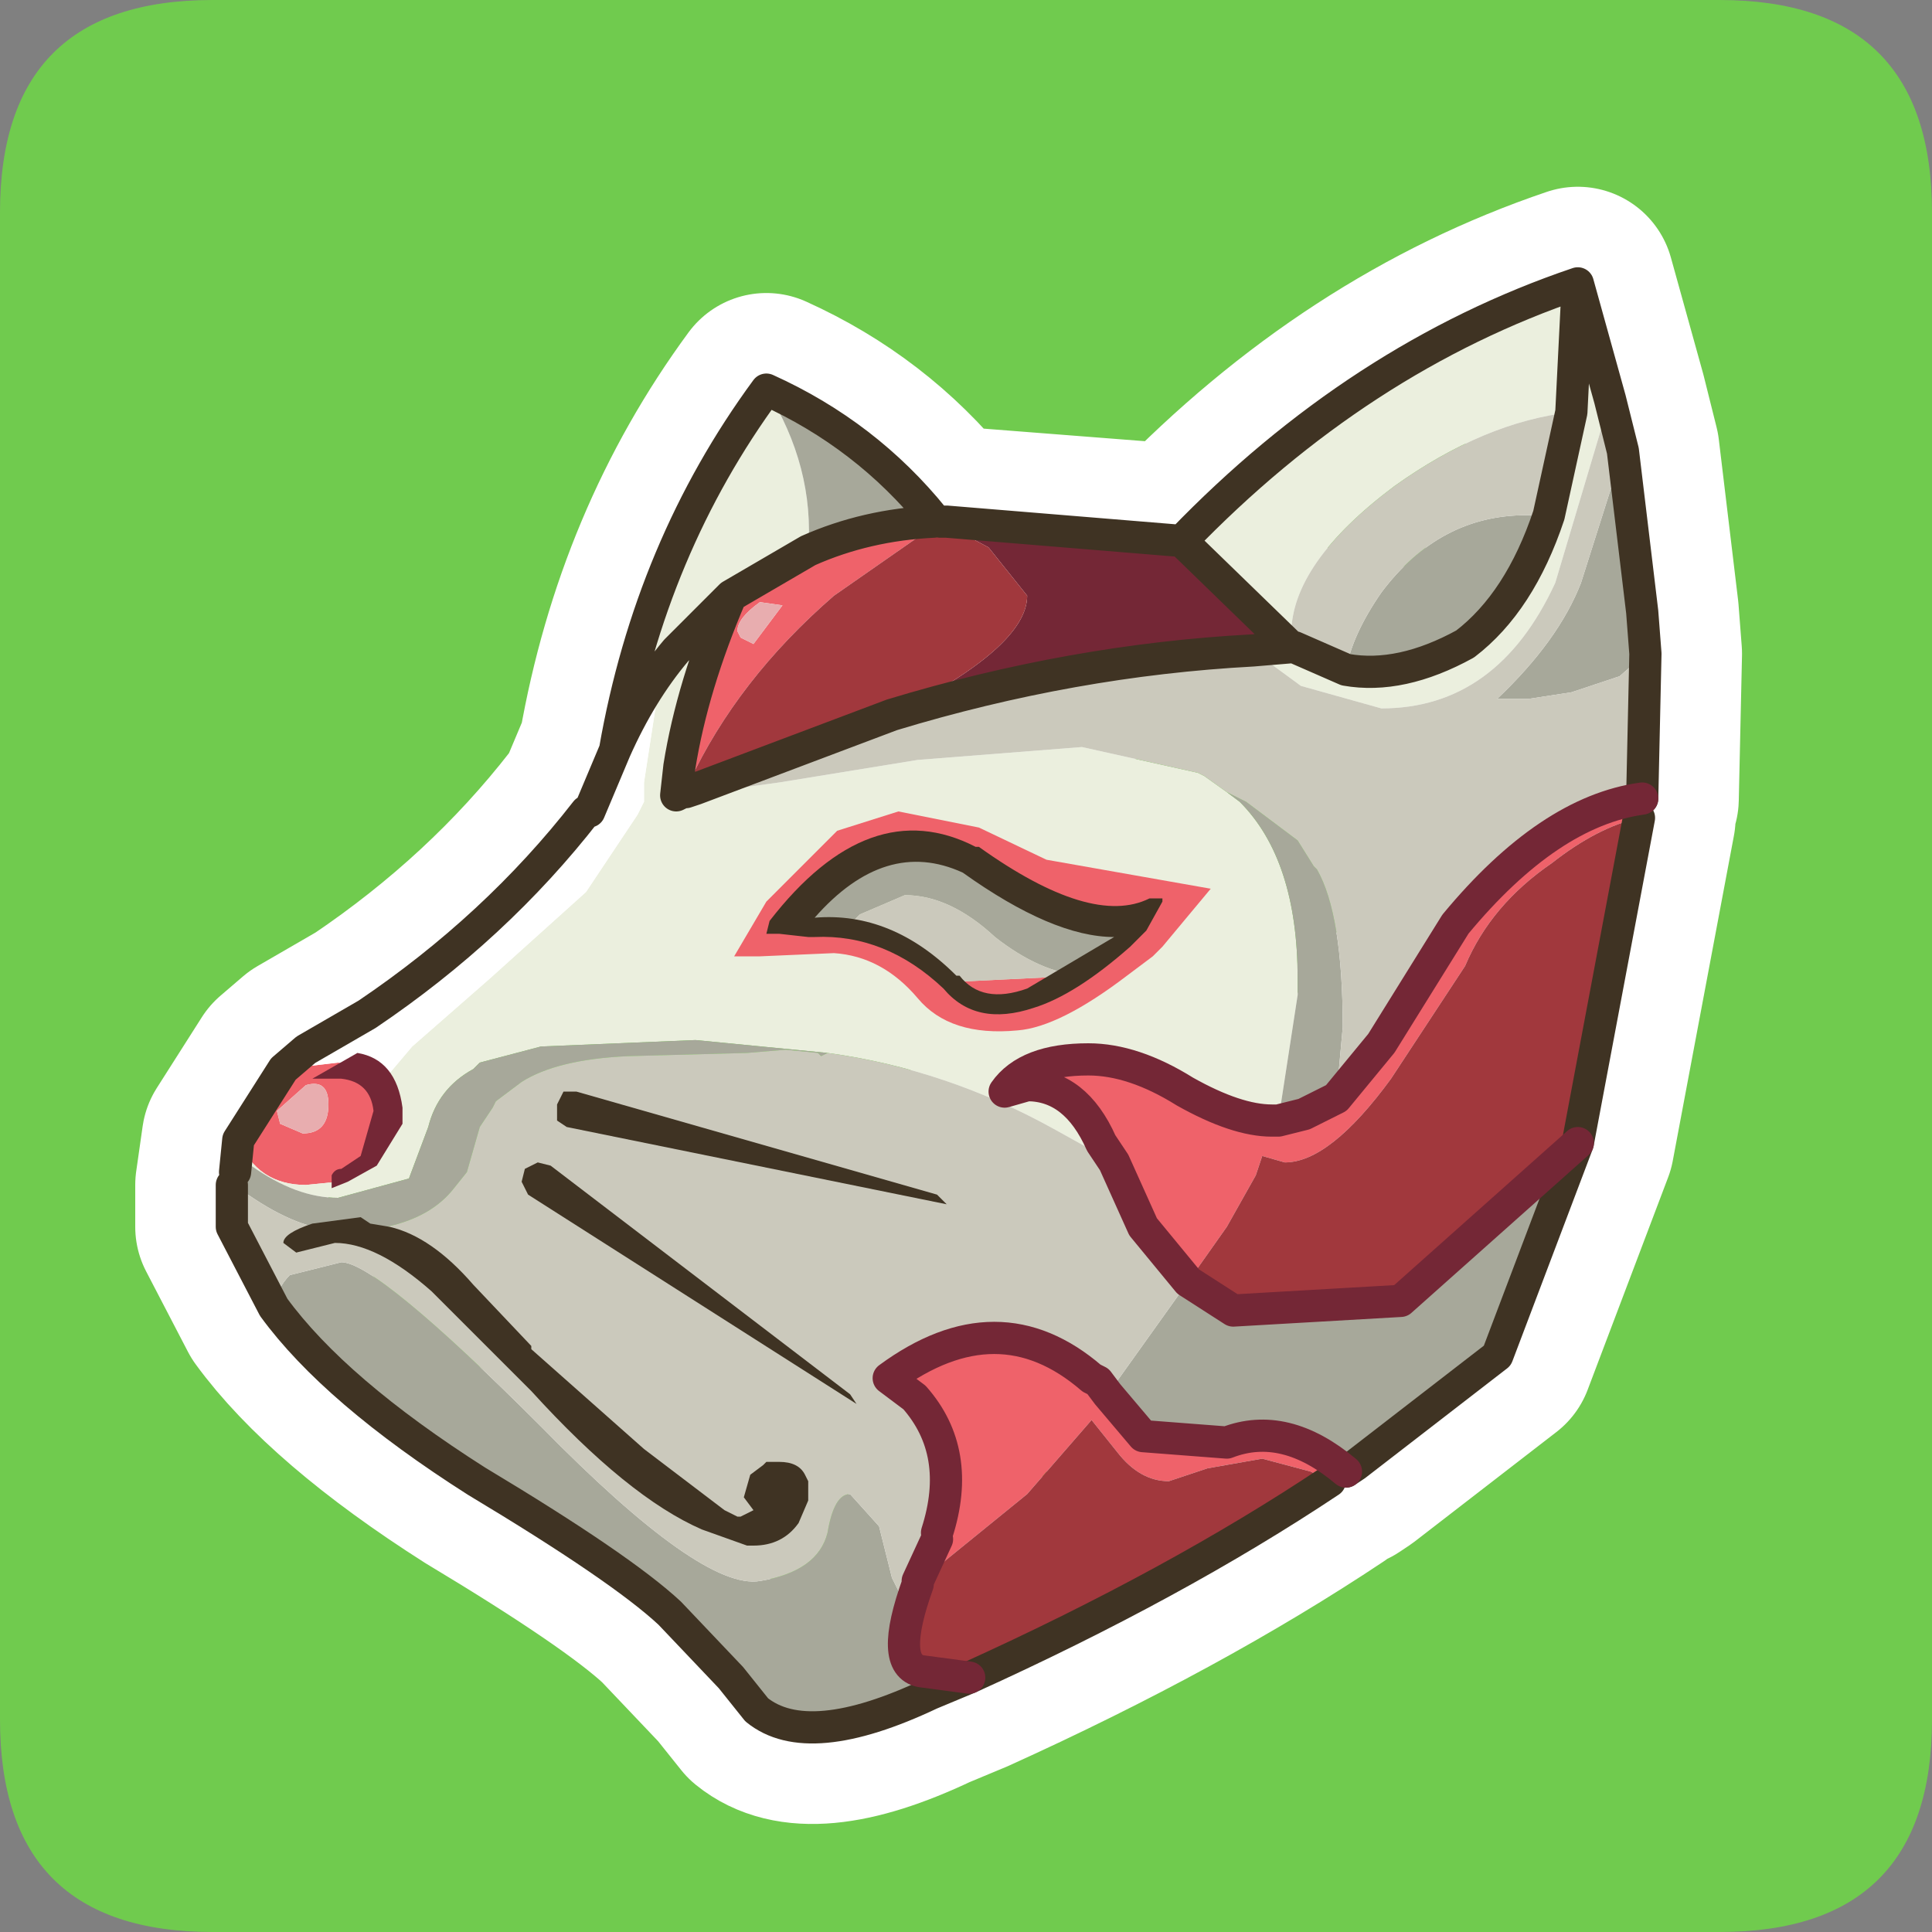 <?xml version="1.0" encoding="UTF-8" standalone="no"?>
<svg xmlns:ffdec="https://www.free-decompiler.com/flash" xmlns:xlink="http://www.w3.org/1999/xlink" ffdec:objectType="frame" height="30.0px" width="30.0px" xmlns="http://www.w3.org/2000/svg">
  <rect width="100%" height="100%" fill="#808080" stroke="none"/>
  <g transform="matrix(1.0, 0.0, 0.0, 1.0, 0.0, 0.0)">
    <use ffdec:characterId="1" height="30.0" transform="matrix(1.0, 0.0, 0.0, 1.0, 0.0, 0.0)" width="30.0" xlink:href="#shape0"/>
  </g>
  <defs>
    <g id="shape0" transform="matrix(1.0, 0.0, 0.0, 1.0, 0.0, 0.0)">
      <path d="M0.0 0.0 L30.0 0.0 30.0 30.0 0.0 30.0 0.0 0.0" fill="#33cc66" fill-opacity="0.0" fill-rule="evenodd" stroke="none"/>
      <path d="M26.7 0.0 Q30.0 0.0 30.0 3.3 L30.0 26.7 Q30.0 30.0 26.7 30.0 L3.3 30.0 Q0.0 30.0 0.0 26.7 L0.0 3.3 Q0.0 0.0 3.3 0.0 L26.7 0.0" fill="#70cb4e" fill-rule="evenodd" stroke="none"/>
      <path d="M20.65 23.0 Q18.25 24.6 15.05 26.05 L14.45 26.3 Q12.55 27.2 11.75 26.55 L11.35 26.05 10.4 25.05 Q9.65 24.35 7.4 23.0 5.2 21.6 4.25 20.3 L3.6 19.05 3.6 19.0 3.6 18.4 3.7 17.7 4.4 16.6 4.75 16.3 5.7 15.75 Q7.7 14.4 9.1 12.6 L9.15 12.6 9.55 11.65 Q10.1 8.5 11.9 6.05 13.45 6.75 14.5 8.05 L14.5 8.1 18.35 8.4 Q21.1 5.55 24.5 4.4 L25.0 6.2 25.2 7.0 25.5 9.5 25.55 10.15 25.5 12.4 Q24.05 12.6 22.6 14.35 L21.45 16.2 20.75 17.05 20.25 17.3 19.85 17.4 19.75 17.4 Q19.2 17.4 18.4 16.95 17.6 16.45 16.9 16.45 15.95 16.45 15.6 16.95 L15.95 16.85 Q16.7 16.85 17.1 17.75 L17.3 18.05 17.75 19.05 18.45 19.9 19.15 20.35 21.75 20.2 24.5 17.75 25.45 12.7 M14.5 8.1 Q13.45 8.15 12.55 8.55 L11.35 9.25 Q10.75 10.65 10.55 11.9 L10.5 12.35 10.6 12.3 10.65 12.3 10.8 12.25 13.85 11.1 Q16.65 10.25 19.45 10.1 L20.05 10.05 18.35 8.4 M11.35 9.25 L10.5 10.1 Q9.95 10.75 9.55 11.65 M20.05 10.05 L20.1 10.05 20.9 10.4 Q21.75 10.55 22.75 10.0 23.6 9.35 24.05 8.0 L24.4 6.4 24.5 4.4 M24.5 17.75 L23.25 21.05 21.05 22.75 20.9 22.85 Q19.95 22.05 19.05 22.4 L17.75 22.3 17.2 21.65 17.05 21.45 16.95 21.4 Q15.5 20.15 13.8 21.4 L14.2 21.7 Q14.95 22.55 14.55 23.9 L14.25 24.55 14.25 24.6 Q13.8 25.85 14.3 25.95 L15.05 26.05" fill="none" stroke="#ffffff" stroke-linecap="round" stroke-linejoin="round" stroke-width="3.0"/>
      <path d="M13.3 21.8 L8.2 18.55 8.1 18.35 8.15 18.15 8.35 18.05 8.55 18.1 13.2 21.65 13.3 21.8" fill="#3f3323" fill-rule="evenodd" stroke="none"/>
      <path d="M14.55 18.55 L14.7 18.7 8.8 17.5 8.65 17.4 8.65 17.15 8.75 16.95 8.95 16.95 14.55 18.55" fill="#3f3323" fill-rule="evenodd" stroke="none"/>
      <path d="M15.2 12.85 L16.25 13.35 18.8 13.8 18.05 14.7 17.9 14.85 17.5 15.15 Q16.45 15.95 15.8 16.0 14.75 16.1 14.25 15.5 13.7 14.85 12.95 14.8 L11.8 14.85 11.4 14.85 11.9 14.0 13.0 12.9 13.95 12.6 15.2 12.85 M16.8 15.15 L17.95 14.15 Q16.95 14.7 15.05 13.35 13.55 12.6 12.15 14.45 L13.15 14.4 Q14.0 14.55 14.75 15.25 L16.8 15.15" fill="#ef626a" fill-rule="evenodd" stroke="none"/>
      <path d="M13.15 14.4 L12.15 14.45 Q13.55 12.6 15.05 13.35 16.95 14.7 17.95 14.15 L16.8 15.15 Q16.15 15.1 15.45 14.55 14.75 13.9 14.05 13.9 L13.35 14.2 13.15 14.4" fill="#a7a89a" fill-rule="evenodd" stroke="none"/>
      <path d="M13.15 14.4 L13.35 14.2 14.05 13.9 Q14.75 13.9 15.45 14.55 16.15 15.1 16.8 15.15 L14.75 15.25 Q14.0 14.55 13.15 14.4" fill="#cbc9bc" fill-rule="evenodd" stroke="none"/>
      <path d="M14.85 15.15 L14.9 15.15 Q15.25 15.6 15.95 15.35 L17.3 14.55 Q16.35 14.55 14.95 13.55 13.75 13.0 12.65 14.25 13.85 14.15 14.85 15.15 M15.15 13.15 L15.2 13.15 Q16.95 14.4 17.85 13.95 L18.05 13.95 18.05 14.0 17.8 14.45 17.55 14.7 Q16.7 15.45 16.05 15.65 15.15 15.95 14.65 15.35 13.75 14.5 12.65 14.55 L12.55 14.55 12.1 14.5 11.9 14.5 11.95 14.3 Q13.5 12.3 15.15 13.15" fill="#3f3323" fill-rule="evenodd" stroke="none"/>
      <path d="M11.9 22.7 L12.1 22.7 Q12.4 22.7 12.5 22.9 L12.55 23.0 12.55 23.1 12.55 23.3 12.4 23.65 Q12.15 24.0 11.7 24.0 L11.6 24.0 10.9 23.75 Q9.75 23.25 8.25 21.6 L6.7 20.05 Q5.85 19.3 5.2 19.3 L4.8 19.4 4.6 19.45 4.4 19.3 Q4.4 19.15 4.85 19.0 L5.6 18.9 5.75 19.0 6.05 19.05 Q6.7 19.2 7.35 19.95 L8.25 20.9 8.25 20.95 10.0 22.5 11.25 23.45 11.45 23.55 11.5 23.55 11.7 23.45 11.55 23.25 11.65 22.9 11.85 22.75 11.9 22.7" fill="#3f3323" fill-rule="evenodd" stroke="none"/>
      <path d="M6.25 17.45 L5.85 18.1 5.4 18.35 5.15 18.45 5.15 18.4 5.15 18.25 Q5.2 18.15 5.3 18.15 L5.6 17.95 5.8 17.25 Q5.75 16.8 5.3 16.75 L4.85 16.75 5.55 16.35 Q6.15 16.45 6.25 17.2 L6.25 17.45" fill="#742736" fill-rule="evenodd" stroke="none"/>
      <path d="M11.5 9.9 L11.7 10.0 12.15 9.4 11.8 9.35 Q11.45 9.6 11.45 9.8 L11.5 9.9 M10.6 12.3 L10.5 12.35 10.55 11.9 Q10.75 10.65 11.35 9.25 L12.55 8.55 Q13.45 8.15 14.5 8.1 L14.6 8.1 12.95 9.25 Q11.45 10.55 10.7 12.15 L10.6 12.3 M25.5 12.4 L25.45 12.7 Q24.8 12.85 24.1 13.4 23.15 14.05 22.75 15.0 L21.6 16.75 Q20.65 18.05 19.95 18.05 L19.6 17.95 19.5 18.25 19.05 19.05 18.45 19.9 17.75 19.05 17.3 18.05 17.1 17.75 Q16.7 16.85 15.95 16.85 L15.6 16.95 Q15.95 16.45 16.9 16.45 17.6 16.45 18.4 16.95 19.2 17.4 19.75 17.4 L19.85 17.4 20.25 17.3 20.75 17.05 21.45 16.2 22.6 14.35 Q24.05 12.6 25.5 12.4 M20.9 22.85 L20.65 23.0 20.35 22.85 19.6 22.65 18.75 22.8 18.15 23.0 Q17.7 23.0 17.35 22.55 L16.95 22.05 15.95 23.2 14.35 24.5 14.25 24.55 14.55 23.9 14.55 23.8 Q14.95 22.55 14.2 21.7 L13.8 21.4 Q15.5 20.15 16.95 21.4 L17.05 21.45 17.2 21.65 17.75 22.3 19.05 22.4 Q19.95 22.05 20.9 22.85 M3.7 17.7 L4.4 16.6 5.25 16.5 Q5.7 16.55 5.85 16.9 L5.85 16.95 5.9 17.1 5.95 17.2 Q6.0 17.9 5.65 18.2 L5.25 18.35 4.75 18.4 Q4.0 18.4 3.7 17.7 M4.7 17.6 Q5.1 17.6 5.1 17.15 5.1 16.75 4.75 16.85 L4.3 17.25 4.35 17.45 4.7 17.6" fill="#ef626a" fill-rule="evenodd" stroke="none"/>
      <path d="M12.55 8.55 L11.35 9.25 Q10.75 10.65 10.55 11.9 L10.5 12.35 10.6 12.3 10.65 12.3 10.8 12.25 11.0 12.3 12.1 12.15 14.25 11.8 16.8 11.6 18.6 12.0 18.7 12.05 19.05 12.3 19.25 12.45 Q20.15 13.35 20.15 15.2 L20.15 15.45 19.85 17.4 19.75 17.4 Q19.2 17.4 18.4 16.95 17.6 16.45 16.9 16.45 15.95 16.45 15.6 16.95 L15.95 16.85 Q16.7 16.85 17.1 17.75 L17.3 18.05 16.4 17.55 Q14.7 16.6 12.85 16.35 L10.8 16.15 8.4 16.25 7.45 16.5 7.35 16.6 Q6.8 16.9 6.65 17.5 L6.35 18.3 5.25 18.6 Q4.6 18.6 3.9 18.1 3.8 18.0 3.65 18.2 L3.7 17.7 Q4.0 18.4 4.75 18.4 L5.25 18.35 5.65 18.2 Q6.0 17.9 5.95 17.2 L5.9 17.1 5.9 16.95 5.85 16.95 5.85 16.9 6.4 16.25 7.6 15.2 8.6 14.3 9.1 13.85 9.9 12.65 10.0 12.45 10.0 12.15 10.2 10.85 10.5 10.1 Q9.95 10.75 9.55 11.65 10.1 8.5 11.9 6.05 12.65 7.25 12.55 8.55 M11.35 9.25 L10.5 10.1 11.35 9.25 M18.35 8.4 Q21.1 5.55 24.5 4.4 L25.0 6.2 24.15 9.05 Q23.25 11.0 21.45 11.0 L20.2 10.65 19.45 10.1 20.05 10.05 18.35 8.4 M20.9 10.4 Q21.75 10.55 22.75 10.0 23.6 9.35 24.05 8.0 L24.4 6.4 Q23.05 6.55 21.65 7.55 20.05 8.75 20.05 9.85 L20.05 10.05 20.1 10.05 20.9 10.4 M24.5 4.4 L24.4 6.4 24.5 4.4" fill="#ebefde" fill-rule="evenodd" stroke="none"/>
      <path d="M11.5 9.9 L11.45 9.8 Q11.45 9.6 11.8 9.35 L12.15 9.4 11.7 10.0 11.5 9.9 M4.7 17.6 L4.35 17.45 4.3 17.25 4.75 16.85 Q5.1 16.75 5.1 17.15 5.1 17.6 4.7 17.6" fill="#e8adaf" fill-rule="evenodd" stroke="none"/>
      <path d="M14.6 8.1 L14.7 8.1 18.35 8.4 20.05 10.05 19.45 10.1 Q16.65 10.25 13.85 11.1 15.95 10.05 15.95 9.25 L15.35 8.5 14.6 8.1" fill="#742736" fill-rule="evenodd" stroke="none"/>
      <path d="M10.6 12.3 L10.7 12.15 Q11.45 10.55 12.95 9.25 L14.6 8.1 15.35 8.5 15.95 9.25 Q15.95 10.05 13.85 11.1 L10.8 12.25 10.65 12.3 10.6 12.3 M25.45 12.7 L24.5 17.75 21.75 20.2 19.15 20.35 18.45 19.9 19.05 19.05 19.5 18.25 19.6 17.95 19.95 18.05 Q20.65 18.05 21.6 16.75 L22.75 15.0 Q23.15 14.05 24.1 13.4 24.8 12.85 25.45 12.7 M20.65 23.0 Q18.25 24.6 15.05 26.05 L14.3 25.95 Q13.8 25.85 14.25 24.6 L14.25 24.55 14.35 24.5 15.95 23.2 16.95 22.05 17.35 22.55 Q17.7 23.0 18.15 23.0 L18.75 22.8 19.6 22.65 20.35 22.85 20.65 23.0" fill="#a1383d" fill-rule="evenodd" stroke="none"/>
      <path d="M14.5 8.1 Q13.45 8.15 12.55 8.55 12.65 7.25 11.9 6.05 13.45 6.75 14.5 8.05 L14.5 8.1 M25.2 7.0 L25.5 9.5 25.55 10.15 25.15 10.5 24.4 10.75 23.75 10.85 23.25 10.85 Q24.2 9.95 24.55 9.05 L25.2 7.0 M24.5 17.75 L23.25 21.05 21.05 22.75 20.9 22.85 Q19.95 22.05 19.05 22.4 L17.75 22.3 17.2 21.65 18.45 19.9 19.15 20.35 21.75 20.2 24.5 17.75 M15.05 26.05 L14.45 26.3 Q12.55 27.2 11.75 26.55 L11.35 26.05 10.4 25.05 Q9.65 24.35 7.4 23.0 5.2 21.6 4.25 20.3 4.3 20.0 4.5 19.8 L5.3 19.6 Q5.85 19.6 8.4 22.15 10.9 24.7 11.8 24.55 12.7 24.4 12.85 23.8 12.95 23.2 13.2 23.2 L13.65 23.7 13.85 24.5 14.0 24.8 14.25 24.6 Q13.8 25.85 14.3 25.95 L15.05 26.05 M3.6 18.4 L3.65 18.2 Q3.8 18.0 3.9 18.1 4.6 18.6 5.25 18.6 L6.35 18.3 6.65 17.5 Q6.8 16.9 7.35 16.6 L7.45 16.5 8.4 16.25 10.8 16.15 12.85 16.35 12.75 16.4 12.7 16.35 12.2 16.3 11.6 16.35 9.75 16.4 Q8.65 16.45 8.1 16.8 L7.7 17.1 7.65 17.2 7.45 17.5 7.25 18.2 7.05 18.45 Q6.7 18.9 6.0 19.05 L5.25 19.1 Q4.65 19.1 3.85 18.55 L3.7 18.45 3.6 18.4 M19.85 17.4 L20.15 15.45 20.15 15.2 Q20.15 13.35 19.25 12.45 L19.05 12.3 19.35 12.45 20.15 13.05 20.4 13.45 20.45 13.5 Q20.85 14.2 20.85 15.95 L20.75 17.05 20.25 17.3 19.85 17.4 M20.9 10.4 Q21.0 9.85 21.45 9.2 22.35 8.0 23.7 8.0 L24.05 8.0 Q23.6 9.35 22.75 10.0 21.75 10.55 20.9 10.4" fill="#a7a89a" fill-rule="evenodd" stroke="none"/>
      <path d="M9.55 11.65 Q9.95 10.75 10.5 10.1 L10.2 10.85 10.0 12.15 10.0 12.45 9.9 12.65 9.1 13.85 8.6 14.3 7.6 15.2 6.4 16.25 5.85 16.9 Q5.7 16.55 5.25 16.5 L4.4 16.6 4.75 16.3 5.7 15.75 Q7.7 14.4 9.1 12.6 L9.15 12.6 9.55 11.65 M5.85 16.95 L5.9 16.95 5.9 17.1 5.85 16.95" fill="#ffffff" fill-rule="evenodd" stroke="none"/>
      <path d="M25.0 6.2 L25.2 7.0 24.55 9.05 Q24.2 9.95 23.25 10.85 L23.75 10.85 24.4 10.75 25.15 10.5 25.55 10.15 25.5 12.4 Q24.05 12.6 22.6 14.35 L21.45 16.2 20.75 17.05 20.85 15.95 Q20.85 14.2 20.45 13.5 L20.4 13.45 20.15 13.05 19.35 12.45 19.05 12.3 18.7 12.05 18.6 12.0 16.8 11.6 14.25 11.8 12.1 12.15 11.0 12.3 10.8 12.25 13.85 11.1 Q16.65 10.25 19.45 10.1 L20.2 10.65 21.45 11.0 Q23.25 11.0 24.15 9.05 L25.0 6.2 M4.25 20.3 L3.6 19.05 3.6 19.0 3.6 18.4 3.7 18.45 3.85 18.55 Q4.65 19.1 5.25 19.1 L6.0 19.05 Q6.7 18.9 7.05 18.45 L7.25 18.2 7.45 17.5 7.65 17.2 7.7 17.1 8.1 16.8 Q8.65 16.45 9.75 16.4 L11.6 16.35 12.2 16.3 12.7 16.35 12.75 16.4 12.85 16.35 Q14.7 16.6 16.4 17.55 L17.3 18.05 17.75 19.05 18.45 19.9 17.2 21.65 17.05 21.45 16.95 21.4 Q15.5 20.15 13.8 21.4 L14.2 21.7 Q14.95 22.55 14.55 23.8 L14.55 23.9 14.25 24.55 14.25 24.6 14.0 24.8 13.85 24.5 13.65 23.7 13.2 23.2 Q12.95 23.2 12.85 23.8 12.7 24.4 11.8 24.55 10.9 24.7 8.4 22.15 5.85 19.6 5.3 19.6 L4.5 19.8 Q4.3 20.0 4.25 20.3 M24.05 8.0 L23.7 8.0 Q22.35 8.0 21.45 9.2 21.0 9.85 20.9 10.4 L20.1 10.05 20.05 10.05 20.05 9.85 Q20.05 8.75 21.65 7.55 23.05 6.55 24.4 6.4 L24.05 8.0" fill="#cbc9bc" fill-rule="evenodd" stroke="none"/>
      <path d="M12.55 8.55 L11.35 9.25 Q10.75 10.65 10.55 11.9 L10.5 12.35 10.6 12.3 10.65 12.3 10.8 12.25 13.85 11.1 Q16.65 10.25 19.45 10.1 L20.05 10.05 18.35 8.4 Q21.1 5.55 24.5 4.4 L25.0 6.2 25.2 7.0 25.5 9.5 25.55 10.15 25.5 12.4 M14.5 8.1 Q13.45 8.15 12.55 8.55 M11.9 6.05 Q10.1 8.5 9.55 11.65 9.95 10.75 10.5 10.1 L11.35 9.25 M14.6 8.1 L14.7 8.1 18.35 8.4 M25.45 12.7 L24.5 17.75 23.25 21.05 21.05 22.75 20.9 22.85 M20.65 23.0 Q18.25 24.6 15.05 26.05 L14.45 26.3 Q12.55 27.2 11.75 26.55 L11.35 26.05 10.4 25.05 Q9.65 24.35 7.4 23.0 5.2 21.6 4.25 20.3 L3.6 19.05 3.6 19.0 3.6 18.4 M3.65 18.2 L3.7 17.7 4.4 16.6 4.75 16.3 5.7 15.75 Q7.7 14.4 9.1 12.6 L9.15 12.6 9.55 11.65 M11.9 6.05 Q13.45 6.75 14.5 8.05 L14.5 8.1 M20.9 10.4 Q21.75 10.55 22.75 10.0 23.6 9.35 24.05 8.0 L24.4 6.4 24.5 4.4 M20.05 10.05 L20.1 10.05 20.9 10.4" fill="none" stroke="#3f3323" stroke-linecap="round" stroke-linejoin="round" stroke-width="0.5"/>
      <path d="M17.3 18.05 L17.1 17.75 Q16.7 16.85 15.95 16.85 L15.6 16.95 Q15.95 16.45 16.9 16.45 17.6 16.45 18.4 16.95 19.2 17.4 19.75 17.4 L19.85 17.4 20.25 17.3 20.75 17.05 21.45 16.2 22.6 14.35 Q24.05 12.6 25.5 12.4 M18.45 19.9 L19.15 20.35 21.75 20.2 24.5 17.75 M18.45 19.9 L17.75 19.05 17.3 18.05 M17.2 21.65 L17.05 21.45 16.95 21.4 Q15.5 20.15 13.8 21.4 L14.2 21.7 Q14.95 22.55 14.55 23.8 M14.55 23.9 L14.25 24.55 14.25 24.6 Q13.8 25.85 14.3 25.95 L15.05 26.05 M20.9 22.85 Q19.95 22.05 19.05 22.4 L17.75 22.3 17.2 21.65" fill="none" stroke="#742736" stroke-linecap="round" stroke-linejoin="round" stroke-width="0.5"/>
      <path d="M13.3 21.8 L8.2 18.55 8.1 18.35 8.15 18.15 8.35 18.05 8.55 18.1 13.2 21.65 13.3 21.8" fill="#3f3323" fill-rule="evenodd" stroke="none"/>
      <path d="M14.55 18.55 L14.7 18.7 8.8 17.5 8.65 17.4 8.65 17.15 8.75 16.95 8.95 16.95 14.55 18.55" fill="#3f3323" fill-rule="evenodd" stroke="none"/>
      <path d="M15.2 12.85 L16.25 13.35 18.8 13.8 18.05 14.7 17.9 14.85 17.5 15.15 Q16.45 15.95 15.8 16.0 14.75 16.1 14.25 15.5 13.7 14.85 12.95 14.8 L11.8 14.85 11.4 14.85 11.9 14.0 13.0 12.9 13.95 12.6 15.2 12.85 M16.8 15.15 L17.95 14.15 Q16.95 14.7 15.05 13.35 13.55 12.6 12.15 14.45 L13.15 14.4 Q14.0 14.55 14.75 15.25 L16.8 15.15" fill="#ef626a" fill-rule="evenodd" stroke="none"/>
      <path d="M13.15 14.4 L12.15 14.45 Q13.55 12.6 15.05 13.35 16.95 14.7 17.95 14.15 L16.8 15.15 Q16.15 15.1 15.45 14.55 14.75 13.9 14.05 13.9 L13.35 14.2 13.15 14.4" fill="#a7a89a" fill-rule="evenodd" stroke="none"/>
      <path d="M13.15 14.4 L13.35 14.2 14.05 13.9 Q14.75 13.9 15.45 14.55 16.15 15.1 16.8 15.15 L14.75 15.25 Q14.0 14.55 13.15 14.4" fill="#cbc9bc" fill-rule="evenodd" stroke="none"/>
      <path d="M14.85 15.15 L14.9 15.15 Q15.25 15.6 15.95 15.35 L17.3 14.55 Q16.35 14.55 14.95 13.55 13.75 13.0 12.65 14.25 13.85 14.15 14.85 15.15 M15.15 13.15 L15.2 13.15 Q16.95 14.4 17.85 13.95 L18.05 13.95 18.05 14.0 17.8 14.45 17.55 14.7 Q16.7 15.45 16.05 15.65 15.15 15.95 14.65 15.35 13.75 14.5 12.65 14.55 L12.55 14.55 12.1 14.5 11.9 14.5 11.95 14.3 Q13.5 12.3 15.15 13.15" fill="#3f3323" fill-rule="evenodd" stroke="none"/>
      <path d="M11.9 22.7 L12.1 22.7 Q12.4 22.7 12.5 22.9 L12.55 23.0 12.55 23.1 12.55 23.3 12.4 23.65 Q12.15 24.0 11.7 24.0 L11.6 24.0 10.9 23.75 Q9.75 23.25 8.25 21.6 L6.7 20.05 Q5.85 19.3 5.2 19.3 L4.8 19.4 4.6 19.45 4.4 19.3 Q4.4 19.15 4.85 19.0 L5.6 18.9 5.75 19.0 6.05 19.05 Q6.7 19.2 7.35 19.95 L8.25 20.9 8.25 20.95 10.0 22.5 11.25 23.45 11.45 23.55 11.5 23.55 11.7 23.45 11.55 23.25 11.65 22.9 11.85 22.75 11.9 22.7" fill="#3f3323" fill-rule="evenodd" stroke="none"/>
      <path d="M6.25 17.45 L5.85 18.1 5.4 18.35 5.15 18.45 5.15 18.4 5.15 18.25 Q5.2 18.15 5.3 18.15 L5.6 17.95 5.8 17.25 Q5.75 16.8 5.3 16.75 L4.85 16.75 5.55 16.35 Q6.15 16.45 6.25 17.2 L6.25 17.45" fill="#742736" fill-rule="evenodd" stroke="none"/>
    </g>
  </defs>
</svg>

